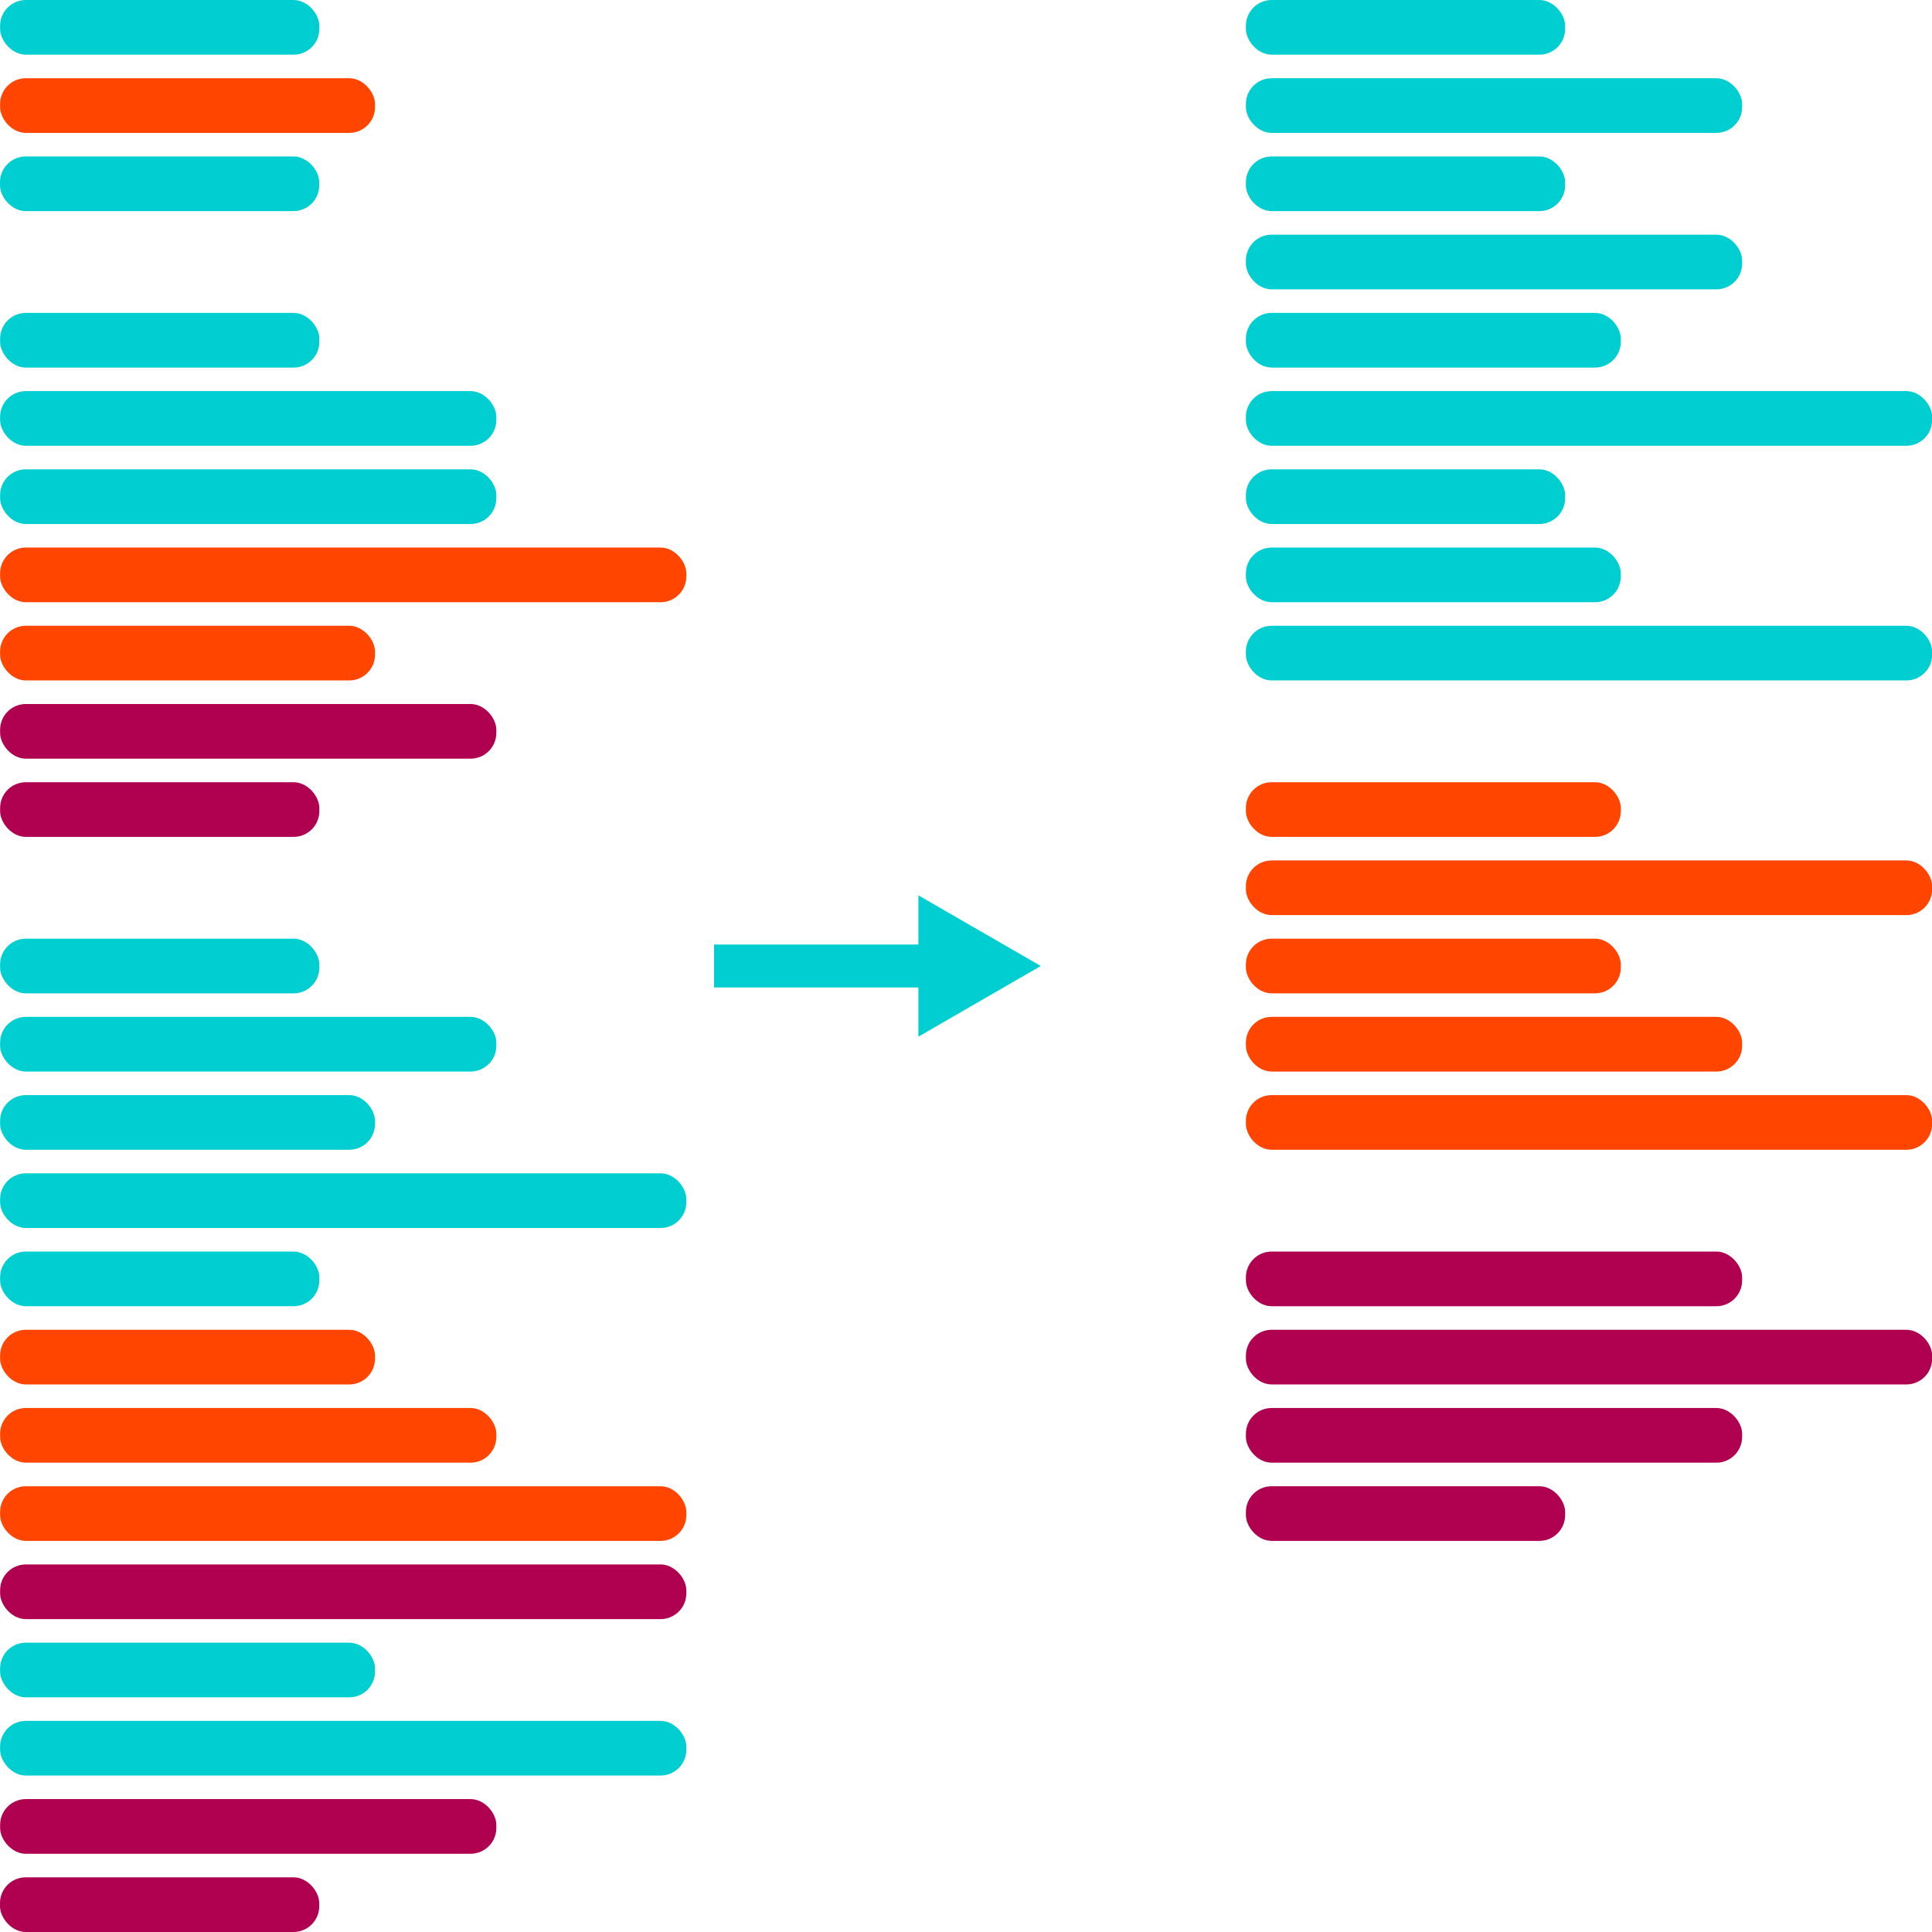 <?xml version="1.0" encoding="utf-8"?>
<!-- Generator: Adobe Illustrator 26.3.1, SVG Export Plug-In . SVG Version: 6.00 Build 0)  -->
<svg version="1.1" id="Layer_1" xmlns="http://www.w3.org/2000/svg" xmlns:xlink="http://www.w3.org/1999/xlink" x="0px" y="0px"
	 viewBox="0 0 900 900" style="enable-background:new 0 0 2376 2500;" xml:space="preserve">
<defs><style>.declarative-cls-4{fill:none;stroke-miterlimit:10;stroke-width:20px;}
  .primary-stroke{stroke:darkturquoise;}
  .primary-fill{fill:darkturquoise;}
  .accent-fill{fill:orangered;}
  .tertiary-fill{fill:#b00050;}</style>
</defs>
<rect class="declarative-cls-2 primary-fill" x=".05" y="182.19" width="231.16" height="25.47" rx="12" ry="12"/>
<rect class="declarative-cls-2 primary-fill" x="580.39" y="36.44" width="231.16" height="25.47" rx="12" ry="12"/>
<rect class="declarative-cls-1 accent-fill" x=".05" y="36.44" width="174.64" height="25.47" rx="12" ry="12"/>
<rect class="declarative-cls-1 accent-fill" x="580.39" y="364.39" width="174.64" height="25.47" rx="12" ry="12"/>
<rect class="declarative-cls-2 primary-fill" x=".05" y="0" width="148.71" height="25.47" rx="12" ry="12"/>
<rect class="declarative-cls-2 primary-fill" x="580.39" y="0" width="148.71" height="25.47" rx="12" ry="12"/>
<rect class="declarative-cls-1 accent-fill" x=".05" y="255.07" width="319.67" height="25.47" rx="12" ry="12"/>
<rect class="declarative-cls-1 accent-fill" x="580.39" y="400.83" width="319.67" height="25.47" rx="12" ry="12"/>
<rect class="declarative-cls-2 primary-fill" x=".05" y="218.63" width="231.16" height="25.47" rx="12" ry="12"/>
<rect class="declarative-cls-2 primary-fill" y="72.88" width="148.71" height="25.47" rx="12" ry="12"/>
<rect class="declarative-cls-3 tertiary-fill" x=".05" y="327.95" width="231.16" height="25.47" rx="12" ry="12"/>
<rect class="declarative-cls-1 accent-fill" x=".05" y="291.51" width="174.64" height="25.47" rx="12" ry="12"/>
<rect class="declarative-cls-3 tertiary-fill" x=".05" y="364.39" width="148.71" height="25.47" rx="12" ry="12"/>
<rect class="declarative-cls-3 tertiary-fill" x="580.39" y="583.02" width="231.16" height="25.47" rx="12" ry="12"/>
<rect class="declarative-cls-2 primary-fill" x=".05" y="546.58" width="319.67" height="25.47" rx="12" ry="12"/>
<rect class="declarative-cls-2 primary-fill" x="580.39" y="182.19" width="319.67" height="25.47" rx="12" ry="12"/>
<rect class="declarative-cls-2 primary-fill" x=".05" y="473.7" width="231.16" height="25.47" rx="12" ry="12"/>
<rect class="declarative-cls-2 primary-fill" x="580.39" y="109.32" width="231.16" height="25.47" rx="12" ry="12"/>
<rect class="declarative-cls-2 primary-fill" x=".05" y="510.14" width="174.64" height="25.47" rx="12" ry="12"/>
<rect class="declarative-cls-2 primary-fill" x="580.39" y="145.76" width="174.64" height="25.47" rx="12" ry="12"/>
<rect class="declarative-cls-2 primary-fill" x=".05" y="437.27" width="148.71" height="25.47" rx="12" ry="12"/>
<rect class="declarative-cls-2 primary-fill" x="580.39" y="72.88" width="148.71" height="25.47" rx="12" ry="12"/>
<rect class="declarative-cls-1 accent-fill" x=".05" y="692.34" width="319.67" height="25.47" rx="12" ry="12"/>
<rect class="declarative-cls-1 accent-fill" x="580.39" y="510.14" width="319.67" height="25.47" rx="12" ry="12"/>
<rect class="declarative-cls-1 accent-fill" x=".05" y="655.9" width="231.16" height="25.47" rx="12" ry="12"/>
<rect class="declarative-cls-1 accent-fill" x="580.39" y="473.7" width="231.16" height="25.47" rx="12" ry="12"/>
<rect class="declarative-cls-3 tertiary-fill" x=".05" y="838.09" width="231.16" height="25.47" rx="12" ry="12"/>
<rect class="declarative-cls-3 tertiary-fill" x="580.39" y="655.9" width="231.16" height="25.47" rx="12" ry="12"/>
<rect class="declarative-cls-1 accent-fill" x=".05" y="619.46" width="174.64" height="25.47" rx="12" ry="12"/>
<rect class="declarative-cls-1 accent-fill" x="580.39" y="437.27" width="174.64" height="25.47" rx="12" ry="12"/>
<rect class="declarative-cls-2 primary-fill" x=".05" y="583.02" width="148.71" height="25.47" rx="12" ry="12"/>
<rect class="declarative-cls-2 primary-fill" x="580.39" y="218.63" width="148.71" height="25.47" rx="12" ry="12"/>
<rect class="declarative-cls-2 primary-fill" x=".05" y="801.65" width="319.67" height="25.47" rx="12" ry="12"/>
<rect class="declarative-cls-2 primary-fill" x="580.39" y="291.51" width="319.67" height="25.47" rx="12" ry="12"/>
<rect class="declarative-cls-3 tertiary-fill" x=".05" y="728.78" width="319.67" height="25.47" rx="12" ry="12"/>
<rect class="declarative-cls-3 tertiary-fill" x="580.39" y="619.46" width="319.67" height="25.47" rx="12" ry="12"/>
<rect class="declarative-cls-2 primary-fill" x=".05" y="765.22" width="174.64" height="25.47" rx="12" ry="12"/>
<rect class="declarative-cls-2 primary-fill" x="580.39" y="255.07" width="174.64" height="25.47" rx="12" ry="12"/>
<rect class="declarative-cls-3 tertiary-fill" y="874.53" width="148.71" height="25.47" rx="12" ry="12"/>
<rect class="declarative-cls-3 tertiary-fill" x="580.39" y="692.34" width="148.71" height="25.47" rx="12" ry="12"/>
<rect class="declarative-cls-2 primary-fill" x=".05" y="145.76" width="148.71" height="25.47" rx="12" ry="12"/>
<g style="transform: translate(-40px, 0)">
<line class="declarative-cls-4 primary-stroke" x1="372.65" y1="450" x2="477.46" y2="450"/>
<polygon class="declarative-cls-2 primary-fill" points="467.83 482.91 524.83 450 467.83 417.09 467.83 482.91"/>
</g>
</svg>
